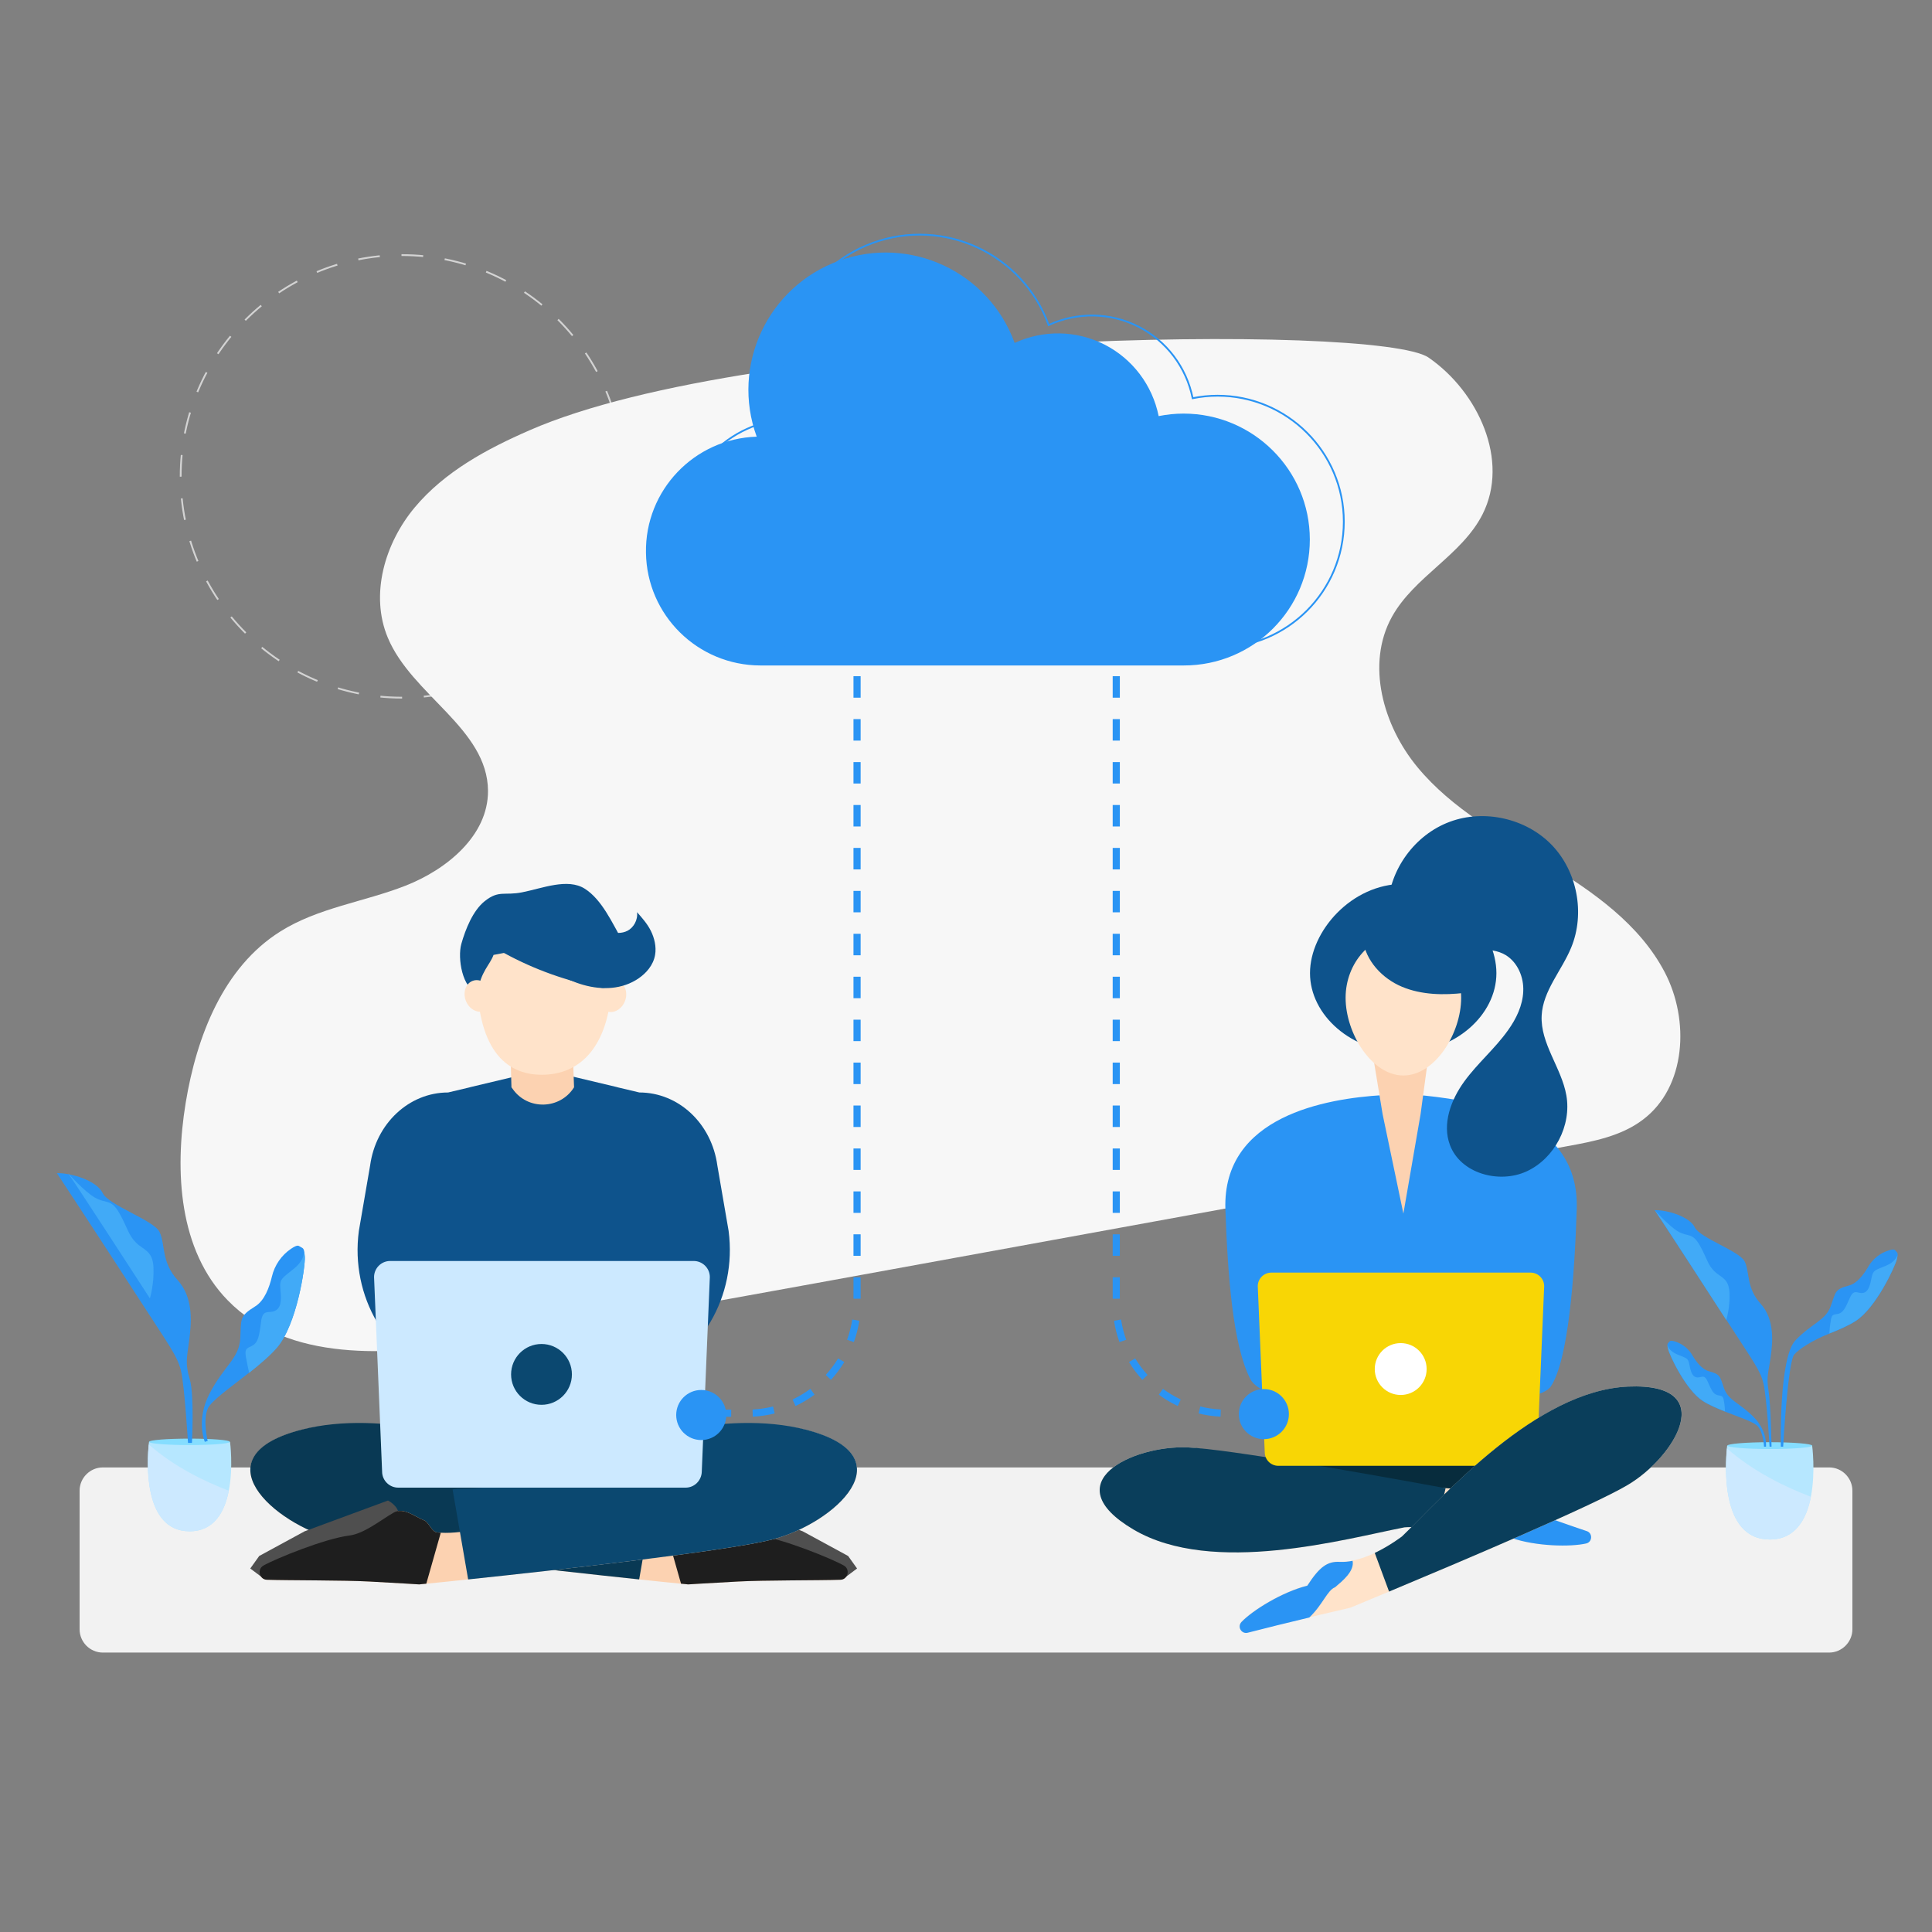 <svg version="1.1" id="Layer_1" xmlns="http://www.w3.org/2000/svg" xmlns:xlink="http://www.w3.org/1999/xlink" x="0px" y="0px" viewBox="0 0 1080 1080" style="enable-background:new 0 0 1080 1080;" xml:space="preserve">
<rect x="0" y="0" width="1080" height="1080" fill="#808080" stroke="none"/>
<style xmlns="http://www.w3.org/2000/svg" type="text/css">
	.st0{fill:none;stroke:#D3D3D3;stroke-miterlimit:10;stroke-dasharray:12.14,12.14;}
	.st1{fill:#F7F7F7;}
	.st2{fill:#F2F2F2;}
	.st3{fill:#072C3D;}
	.st4{fill:#FCD2B1;}
	.st5{fill:#093954;}
	.st6{fill:#4F4F4F;}
	.st7{fill:#1E1E1E;}
	.st8{fill:#0E538C;}
	.st9{fill:#0B4870;}
	.st10{fill:#FFE3CA;}
	.st11{fill:#CCE9FF;}
	.st12{fill:#2A94F4;}
	.st13{fill:#0A3E5B;}
	.st14{fill:#f8d605;}
	.st15{fill:#FFFFFF;}
	.st16{fill:none;stroke:#2A94F4;stroke-miterlimit:10;}
	.st17{fill:none;stroke:#2A94F4;stroke-width:4;stroke-miterlimit:10;stroke-dasharray:12;}
	.st18{fill:#B6E7FF;}
	.st19{fill:#85DDFF;}
	.st20{fill:#41AAF7;}
</style>
<g xmlns="http://www.w3.org/2000/svg">
	<circle class="st0" cx="224.7" cy="266.3" r="123.7"/>
</g>
<g xmlns="http://www.w3.org/2000/svg">
	<path class="st1" d="M296.1,240.5c-23.9,10.4-47.6,23.2-64.3,43.2c-16.7,20-25.1,48.7-15,72.8c13.4,32.1,55.8,50.8,56,85.6   c0.1,24.9-22.9,43.9-46.1,53c-23.2,9.1-48.9,12.3-70,25.6c-31.9,20-46.8,58.7-52.9,95.8c-6.3,38.5-3.8,82.4,23.5,110.4   c33.9,34.7,89.9,30.8,137.9,23.4c64-9.9,127.7-21.5,191.5-33.1c139.7-25.5,279.4-50.9,419-76.4c15-2.7,30.6-5.7,42.7-14.9   c24.2-18.2,26.2-55.7,12.2-82.4c-14-26.8-40-45-65.8-60.7s-53.1-30.6-72.4-53.9s-28.9-57.7-14.3-84.1c12.4-22.4,39-34.4,50.6-57.2   c15.3-30.1-2.3-68.5-30.1-87.7C770.7,180.5,422.2,185.3,296.1,240.5z"/>
</g>
<path xmlns="http://www.w3.org/2000/svg" class="st2" d="M1022.5,923.8h-965c-7.2,0-13-5.9-13-13v-77.5c0-7.2,5.9-13,13-13h965c7.2,0,13,5.9,13,13v77.5  C1035.5,917.9,1029.6,923.8,1022.5,923.8z"/>
<g xmlns="http://www.w3.org/2000/svg">
	<g>
		<rect x="224.7" y="819.2" class="st3" width="152.6" height="35"/>
		<g>
			<g>
				<path class="st4" d="M187.7,860.7c26,6.5,121.9,17.2,169.6,22.2c10.6,1.1,18.8,2,23.4,2.4c2.5,0.2,3.9,0.4,3.9,0.4      s12.5-0.8,27.7-1.6c14-0.8,46.3-0.6,57.5-1c4.2-0.1,5.6-5.8,2-7.9c-6.6-3.8-34.3-15.1-47.9-16.8c-8.4-1-17.6-8.6-24.9-12.8      c-5.6-3.3-12,2.4-17.1,4.3c-2.5,0.9-4.3,6.5-7.1,6.7c-0.7,0.1-1.4,0.1-2.1,0.2c-3.5,0.2-7.2,0-10.7-0.4c-1-0.1-1.9-0.2-2.9-0.4      c-11.1-1.7-20.3-5.2-20.3-5.2c-34-17.6-108.8-64.7-167-52.2c-0.5,0.1-1,0.2-1.4,0.3c-0.5,0.1-1,0.2-1.4,0.3      C110.5,813.9,152.8,851.9,187.7,860.7z"/>
				<path class="st5" d="M187.7,860.7c26,6.5,121.9,17.2,169.6,22.2l8.7-50.3c-1.7-0.3-3.5-0.4-5.3-0.4c-18.4-0.2-36.6-4-53.6-11.2      c-38.6-16.5-93.2-33.1-138.2-21.9C110.5,813.9,152.8,851.9,187.7,860.7z"/>
			</g>
			<path class="st6" d="M396.1,846.8c0-5,6-8,6-8l46.6,17.2l25.4,13.8l5,7l-6,4.5l-52-7.5l-17-10L396.1,846.8z"/>
			<path class="st7" d="M372.6,856.8l8.1,28.5c2.5,0.2,3.9,0.4,3.9,0.4s12.5-0.8,27.7-1.6c14-0.8,46.3-0.6,57.5-1     c4.2-0.1,5.6-5.8,2-7.9c-6.6-3.8-34.3-15.1-47.9-16.8c-8.4-1-17.6-8.6-24.9-12.8c-5.6-3.3-12,2.4-17.1,4.3     c-2.5,0.9-4.3,6.5-7.1,6.7C374,856.7,373.3,856.8,372.6,856.8z"/>
		</g>
		<path class="st8" d="M358.8,770.4L315,784.8c-6.1,0-11.1-5.4-11.1-12c0,6.6-5,12-11.1,12L249,770.4    c-32.7-10.7-53.3-45.7-48.4-82.3l6.3-36.6c3.2-23.4,21.7-40.8,43.6-40.8l11.8-2.8l1.1-0.3l21-5l8.5-2H315l8.5,2l21,5l1.1,0.3    l11.8,2.8c21.9,0,40.4,17.3,43.6,40.8l6.3,36.6C412.1,724.7,391.6,759.7,358.8,770.4z"/>
		<polygon class="st8" points="388.3,813.5 221.6,807.9 211.1,663.2 401,663.2   "/>
		<g>
			<g>
				<path class="st4" d="M431.3,860.7c-26,6.5-121.9,17.2-169.6,22.2c-10.6,1.1-18.8,2-23.4,2.4c-2.5,0.2-3.9,0.4-3.9,0.4      s-12.5-0.8-27.7-1.6c-14-0.8-46.3-0.6-57.5-1c-4.2-0.1-5.6-5.8-2-7.9c6.6-3.8,34.3-15.1,47.9-16.8c8.4-1,17.6-8.6,24.9-12.8      c5.6-3.3,12,2.4,17.1,4.3c2.5,0.9,4.3,6.5,7.1,6.7c0.7,0.1,1.4,0.1,2.1,0.2c3.5,0.2,7.2,0,10.7-0.4c1-0.1,1.9-0.2,2.9-0.4      c11.1-1.7,20.3-5.2,20.3-5.2c34-17.6,108.8-64.7,167-52.2c0.5,0.1,1,0.2,1.4,0.3c0.5,0.1,1,0.2,1.4,0.3      C508.5,813.9,466.2,851.9,431.3,860.7z"/>
				<path class="st9" d="M431.3,860.7c-26,6.5-121.9,17.2-169.6,22.2l-8.7-50.3c1.7-0.3,3.5-0.4,5.3-0.4c18.4-0.2,36.6-4,53.6-11.2      c38.6-16.5,93.2-33.1,138.2-21.9C508.5,813.9,466.2,851.9,431.3,860.7z"/>
			</g>
			<path class="st6" d="M222.9,846.8c0-5-6-8-6-8L170.3,856l-25.4,13.8l-5,7l6,4.5l52-7.5l17-10L222.9,846.8z"/>
			<path class="st7" d="M246.4,856.8l-8.1,28.5c-2.5,0.2-3.9,0.4-3.9,0.4s-12.5-0.8-27.7-1.6c-14-0.8-46.3-0.6-57.5-1     c-4.2-0.1-5.6-5.8-2-7.9c6.6-3.8,34.3-15.1,47.9-16.8c8.4-1,17.6-8.6,24.9-12.8c5.6-3.3,12,2.4,17.1,4.3c2.5,0.9,4.3,6.5,7.1,6.7     C245,856.7,245.7,856.8,246.4,856.8z"/>
		</g>
		
			<ellipse transform="matrix(0.357 -0.934 0.934 0.357 -299.92 677.928)" class="st10" cx="342.4" cy="556.8" rx="9" ry="7.5"/>
		<path class="st4" d="M285.3,586.1l0.6,21.7l0.6,0.8c8.4,12.2,26.6,11.7,34.4-0.8h0l-0.8-22.1L285.3,586.1z"/>
		<path class="st10" d="M342.2,543.3c0,42.5-18.4,57.5-39.3,57.5c-20.9,0-36.4-15-36.4-57.5c0-23.1,17-41.8,37.9-41.8    S342.2,520.2,342.2,543.3z"/>
		<g>
			<path class="st8" d="M281.7,532.7c17,9.3,35.5,15.9,54.6,19.5c7.5,1.4,15.7-19.4,11.6-26.4c-5.7-9.9-11.4-22.9-21-29     c-9.6-6.1-23.8-0.2-35,2c-10,2-13-1.4-21,5c-6.6,5.3-10.7,15.7-13,23.8c-2.3,8.1,0.7,25.3,9,27.2c2-12,6.8-15.1,9-21L281.7,532.7     z"/>
		</g>
		
			<ellipse transform="matrix(0.934 -0.357 0.357 0.934 -181.128 132.134)" class="st10" cx="267.4" cy="556.8" rx="7.5" ry="9"/>
		<path class="st11" d="M383.3,831.6H222.6c-4.9,0-9-4-9-9l-4.5-108.7c0-4.9,4-9,9-9h169.7c4.9,0,9,4,9,9l-4.5,108.7    C392.2,827.6,388.2,831.6,383.3,831.6z"/>
		<circle class="st9" cx="302.7" cy="768.3" r="17"/>
		<g>
			<path class="st8" d="M296.9,535.9c9.4,5.9,19,11.8,29.3,14.7c10.3,2.9,21.6,2.6,30.8-3.7c4.2-2.9,8.2-7.3,9.2-13.1     c0.8-4.6-0.4-9.5-2.4-13.5c-2-4-4.9-7.2-7.7-10.4c0.6,4.4-2,8.7-5.3,10.4c-3.3,1.7-7.1,1.4-10.5,0.4c-5.7-1.6-11.1-4.8-16.6-7.5     c-5.5-2.7-11.3-4.9-17.2-4.3c-5.9,0.6-11.8,4.4-14.3,11.1"/>
		</g>
	</g>
	<g>
		<rect x="716.4" y="808.7" class="st3" width="130.3" height="29.9"/>
		<polygon class="st12" points="856.2,803.9 713.8,799.1 704.8,675.5 867,675.5   "/>
		<g>
			<path class="st10" d="M663.8,809.1c22.8,0.9,50.3,18.9,144.3,22.8c14.2,0.6,23,4.3,23,4.3s10,3.6,22.3,8     c11.3,4,24.5,8.7,33.5,11.7c3.4,1.1,3.2,6.1-0.3,6.9c-8.6,2-27.9,1.7-41.9-3.1c-11.5,5.1-16.8,5.4-22.5,1.3     c-1.9-1.4-4-2.5-6.2-3.4c-4.1-1.7-8.6-2.7-12.9-3.2c-9.5-1.3-17.9-0.6-17.9-0.6c-32.6,6.3-107.2,27.4-151.5,1.2     C589.2,828.8,633.1,807.9,663.8,809.1z"/>
			<path class="st13" d="M663.8,809.1c22.8,0.9,104,15.4,144.3,22.8l-5.1,22.5c-9.5-1.3-17.9-0.6-17.9-0.6     c-32.6,6.3-107.2,27.4-151.5,1.2C589.2,828.8,633.1,807.9,663.8,809.1z"/>
			<path class="st12" d="M832.2,850.5c4.5,1,11.1-4.4,21.3-6.3c11.3,4,24.5,8.7,33.5,11.7c3.4,1.1,3.2,6.1-0.3,6.9     c-8.6,2-27.9,1.7-41.9-3.1c-11.5,5.1-16.8,5.4-22.5,1.3c-1.9-1.4-4-2.5-6.2-3.4C818.1,852,826.8,851.1,832.2,850.5z"/>
		</g>
		<path class="st12" d="M881.4,676c-1.2,37.5-4.7,84.2-14.4,98.9c-3.8,5.8-20.6,7.2-20.6,7.2h-32.5c0,0,0.1-0.2,0.3-0.5    c0-0.1,0.1-0.1,0.1-0.2c1.7-2.9,8.2-14.7,13.8-30.7c6.6-18.9,12-43.6,6.4-66.1H732.1c-11.1,44.4,20.5,97.5,20.5,97.5h-32.5    c0,0-17.2-3.6-21.1-11.1c-9.8-18.8-12.7-57.9-14-95.1c-1.7-52.1,56.5-61.8,87.7-63.7h20.9c1.1,0.1,2.2,0.2,3.3,0.3    C828.9,615.9,883.1,625.7,881.4,676z"/>
		<path class="st8" d="M732.3,544c0-23.5,23.3-49.9,52.1-49.9s52.1,26.4,52.1,49.9s-23.3,44.2-52.1,44.2S732.3,567.5,732.3,544z"/>
		<polygon class="st4" points="768.2,594.4 772.9,622.9 784.5,678.4 794.1,622.9 798,594   "/>
		<path class="st10" d="M816.8,557.8c0,19.7-14.5,43.4-32.3,43.4s-32.3-23.7-32.3-43.4s14.5-35.7,32.3-35.7S816.8,538.1,816.8,557.8    z"/>
		<path class="st14" d="M851.9,819.4H714.6c-4.2,0-7.6-3.4-7.6-7.6l-3.9-92.8c0-4.2,3.4-7.6,7.6-7.6h144.9c4.2,0,7.6,3.4,7.6,7.6    l-3.9,92.8C859.5,815.9,856.1,819.4,851.9,819.4z"/>
		<g>
			<path class="st10" d="M909.9,830.1c-19.6,11.7-95.6,43.8-133.4,59.6c-13.1,5.5-21.6,9-21.6,9s-10.4,2.4-23.1,5.4     c-11.7,2.8-25.2,6.1-34.4,8.5c-3.5,0.9-6-3.3-3.5-6c6.1-6.4,22.5-16.7,36.8-20.3c6.8-10.5,11.2-13.7,18.2-13.3     c2.3,0.1,4.7-0.1,7.1-0.6c4.3-0.8,8.7-2.5,12.6-4.3c8.6-4.1,15.3-9.3,15.3-9.3c23.9-23.1,74.9-81.4,126.3-83.7     C961.7,772.9,936.4,814.4,909.9,830.1z"/>
			<path class="st13" d="M909.9,830.1c-19.6,11.7-95.6,43.8-133.4,59.6l-8-21.6c8.6-4.1,15.3-9.3,15.3-9.3     c23.9-23.1,74.9-81.4,126.3-83.7C961.7,772.9,936.4,814.4,909.9,830.1z"/>
			<path class="st12" d="M746.3,887.3c-4.3,1.6-6.9,9.8-14.4,16.9c-11.7,2.8-25.2,6.1-34.4,8.5c-3.5,0.9-6-3.3-3.5-6     c6.1-6.4,22.5-16.7,36.8-20.3c6.8-10.5,11.2-13.7,18.2-13.3c2.3,0.1,4.7-0.1,7.1-0.6C757.3,878.3,750.4,883.8,746.3,887.3z"/>
		</g>
		<circle class="st15" cx="783" cy="765.3" r="14.5"/>
		<g>
			<path class="st8" d="M775.8,506.5c1.1-20.6,15.2-39.9,34.6-47.1c19.3-7.2,42.7-1.9,57,12.9s18.8,38.3,10.9,57.4     c-5.3,12.9-15.8,24.1-16.5,38c-0.8,15.7,11.1,29.2,13.8,44.6c3,16.9-6.6,35.3-22.2,42.5c-15.4,7.1-37,1.2-42.9-14.8     c-4.4-11.8,0.6-25.2,8-35.4c7.4-10.2,17.2-18.4,24.5-28.7c4.6-6.4,8.2-13.9,8.5-21.7c0.4-7.9-3.1-16.2-9.8-20.3     c-8.9-5.3-20.3-1.9-30.7-2.3c-18.3-0.6-35.3-14.8-39.2-32.7"/>
		</g>
		<g>
			<path class="st8" d="M761.9,525.3c1.5,11.8,10.8,21.7,21.8,26.3c11,4.6,23.4,4.8,35.2,3.4c1.1-0.1,2.3-0.3,3.1-1.1     c1.2-1.2,0.9-3.3,0.4-5c-1.9-7.5-4.1-15.3-9.3-21c-7.3-8-19-10.1-29.7-9.7c-7.6,0.3-15.5,1.7-21.6,6.3"/>
		</g>
	</g>
</g>
<g xmlns="http://www.w3.org/2000/svg">
	<path class="st12" d="M661.6,231.2c-4.7,0-9.4,0.5-13.9,1.4c-3.5-17.3-14.6-32-30.3-40c-15.7-8-34.2-8.3-50.2-0.9   c-14.5-39.8-58.5-60.4-98.3-45.9c-39.8,14.5-60.4,58.5-45.9,98.3c-34.9,1.1-62.5,30-61.9,64.9c0.5,34.9,28.9,62.9,63.9,63h236.8   c38.9,0,70.4-31.5,70.4-70.4S700.5,231.2,661.6,231.2z"/>
	<path class="st16" d="M680.6,221.2c-4.7,0-9.4,0.5-13.9,1.4c-3.5-17.3-14.6-32-30.3-40c-15.7-8-34.2-8.3-50.2-0.9   c-14.5-39.8-58.5-60.4-98.3-45.9s-60.4,58.5-45.9,98.3c-34.9,1.1-62.5,30-61.9,64.9c0.5,34.9,28.9,62.9,63.9,63h236.8   c38.9,0,70.4-31.5,70.4-70.4S719.5,221.2,680.6,221.2z"/>
</g>
<path xmlns="http://www.w3.org/2000/svg" class="st17" d="M624,354v374.6c0,33.9,27.5,61.4,61.4,61.4h20.7"/>
<path xmlns="http://www.w3.org/2000/svg" class="st17" d="M479.1,354v374.6c0,33.9-27.5,61.4-61.4,61.4H397"/>
<circle xmlns="http://www.w3.org/2000/svg" class="st12" cx="706.5" cy="790.5" r="14"/>
<circle xmlns="http://www.w3.org/2000/svg" class="st12" cx="392" cy="791" r="14"/>
<g xmlns="http://www.w3.org/2000/svg">
	<path class="st18" d="M989.3,860.6c14.5,0,20.6-11.6,23-23.9c2.7-13.9,0.7-28.6,0.7-28.6h-47.5c0,0-0.1,0.6-0.2,1.6   C964.5,818.4,961.6,860.6,989.3,860.6z"/>
	<path class="st19" d="M965.6,808.1c0,1,10.6,1.9,23.7,1.9c13.1,0,23.7-0.8,23.7-1.9c0-1-10.6-1.9-23.7-1.9   C976.2,806.2,965.6,807.1,965.6,808.1z"/>
	<path class="st12" d="M925,676.5c0,0,25,38.1,40.1,61.4c15,23.3,19,28.1,20.7,35.6c1.8,7.5,3.4,35.2,3.4,35.2h1.1   c0,0-0.4-23.5-1.7-31.5c-1.3-7.7,0.1-10.4,1.2-18.5c1.1-8,2.5-20.9-5.6-29.9c-8.1-8.9-6-17.7-8.9-23.6c-2.9-5.9-25-13.1-27.9-19.1   C944.5,680.1,932,676.3,925,676.5z"/>
	<path class="st20" d="M925,676.5c0,0,7.9,8.9,13.2,12c5.4,3,7.9,0.4,12,7.7c4.1,7.3,4.3,10.6,8,14.3c3.8,3.8,8.2,3.9,8.6,12.2   c0.4,8.2-1.8,15.2-1.8,15.2S926.6,678.4,925,676.5z"/>
	<path class="st12" d="M987.2,808.7h-1.1c0,0-0.3-7.6-3.4-11.3c-1.9-2.4-10.2-5.1-18.4-8.3c-4.5-1.8-9-3.7-12.4-5.9   c-9.5-6.1-18.6-25.5-19.4-29c-0.3-1.2-0.4-1.9-0.4-2.4v0c0-0.9,0.5-1.1,1.3-2c0.4-0.5,1.5-0.3,3,0.1c4.1,1.3,7.6,4.1,9.7,7.8   c2,3.4,5.2,7.7,9.1,8.8c6.7,1.8,6.2,2.9,8.6,9.7c2.5,6.8,8.7,8,16.6,16C988.2,800.1,987.2,808.7,987.2,808.7z"/>
	<path class="st20" d="M964.3,789c-4.5-1.8-9-3.7-12.4-5.9c-9.5-6.1-18.6-25.5-19.4-29c-0.3-1.2-0.4-1.9-0.4-2.4   c0,0.2,0.5,3.3,5.4,5.4c5.2,2.1,6.2,2.1,6.8,5.4c0.7,3.2,1.2,6.7,3.9,7.4c2.7,0.7,4.4-2.4,6.5,2.6c2.1,4.9,3.1,6.6,5.1,7.3   c2,0.7,3.4-0.3,3.9,3.5C964.1,785.4,964.2,787.6,964.3,789z"/>
	<path class="st12" d="M995.5,808.7h1.3c0,0,2.6-47.2,6.2-51.5c2.3-2.8,9.9-7.9,19.6-11.7c5.3-2.1,10.7-4.4,14.7-7   c11.3-7.2,22-30.3,23-34.4c0.3-1.4,0.5-2.3,0.5-2.9v0c0-1.1-0.6-1.3-1.5-2.4c-0.5-0.5-1.8-0.4-3.5,0.2c-4.9,1.5-9,4.8-11.5,9.2   c-2.4,4.1-6.1,9.2-10.7,10.4c-8,2.1-7.3,3.4-10.2,11.5c-2.9,8.1-10.3,9.4-19.6,19C994.3,758.6,995.5,808.7,995.5,808.7z"/>
	<path class="st20" d="M1022.6,745.4c5.3-2.1,10.7-4.4,14.7-7c11.3-7.2,22-30.3,23-34.4c0.3-1.4,0.5-2.3,0.5-2.9   c0,0.3-0.6,3.9-6.4,6.4c-6.1,2.5-7.3,2.5-8.1,6.4c-0.8,3.8-1.5,8-4.6,8.8c-3.2,0.8-5.2-2.8-7.7,3c-2.5,5.8-3.7,7.8-6,8.6   c-2.3,0.8-4.1-0.4-4.6,4.1C1022.9,741.2,1022.7,743.8,1022.6,745.4z"/>
	<g>
		<path class="st11" d="M989.3,860.6c14.5,0,20.6-11.6,23-23.9c-14.2-5.4-32.1-14-46.9-27C964.5,818.4,961.6,860.6,989.3,860.6z"/>
	</g>
</g>
<g xmlns="http://www.w3.org/2000/svg">
	<path class="st18" d="M106,856c13.8,0,19.6-11,21.9-22.7c2.6-13.2,0.7-27.2,0.7-27.2H83.3c0,0-0.1,0.5-0.2,1.5   C82.3,815.8,79.6,856,106,856z"/>
	<path class="st19" d="M83.3,806c0,1,10.1,1.8,22.6,1.8c12.5,0,22.6-0.8,22.6-1.8c0-1-10.1-1.8-22.6-1.8   C93.5,804.2,83.3,805,83.3,806z"/>
	<path class="st12" d="M31.8,655.8c0,0,28.6,43.5,45.7,70s21.6,32,23.7,40.6c2,8.6,3.9,40.2,3.9,40.2h2.2c0,0,1.4-26.7-1.2-35.5   c-2.7-8.8-1.6-12.2-0.4-21.4c1.2-9.2,2.9-23.9-6.4-34.1c-9.3-10.2-6.8-20.2-10.1-26.9c-3.3-6.7-28.6-14.9-31.8-21.8   C54,659.9,39.7,655.6,31.8,655.8z"/>
	<path class="st20" d="M38,655.8c0,0,9,10.2,15.1,13.7c6.1,3.5,9,0.4,13.7,8.8c4.7,8.4,4.9,12,9.2,16.3c4.3,4.3,9.4,4.5,9.8,13.9   c0.4,9.4-2,17.3-2,17.3S39.9,658,38,655.8z"/>
	<path class="st12" d="M114.5,806l1.6-0.5c0,0-2.8-11.2,0-18c1.8-4.3,12.7-11.9,23.2-20.2c5.8-4.6,11.5-9.4,15.5-14   c11.2-13,15.9-45.3,15.6-50.7c-0.1-1.9-0.3-3-0.5-3.7l0,0c-0.4-1.4-1.2-1.4-2.8-2.4c-0.8-0.5-2.4,0.2-4.3,1.5   c-5.4,3.6-9.3,9.2-10.8,15.6c-1.4,5.9-4.1,13.5-9.4,16.7c-9,5.6-7.7,6.9-8.3,18c-0.6,11-9.2,15.4-17.1,30.6   C109.3,794.1,114.5,806,114.5,806z"/>
	<path class="st20" d="M139.3,767.4c5.8-4.6,11.5-9.4,15.5-14c11.2-13,15.9-45.3,15.6-50.7c-0.1-1.9-0.3-3-0.5-3.7   c0.1,0.3,0.8,5-5.6,10.2c-6.6,5.3-8,5.8-7.6,10.8c0.4,5,1.1,10.3-2.5,12.5c-3.6,2.2-7.4-1.5-8.3,6.6c-1,8.1-1.7,11-4.3,12.8   c-2.6,1.8-5.2,1-4.1,6.8C138.1,762.1,138.8,765.4,139.3,767.4z"/>
	<g>
		<path class="st11" d="M106,856c13.8,0,19.6-11,21.9-22.7c-13.5-5.1-30.6-13.4-44.7-25.8C82.3,815.8,79.6,856,106,856z"/>
	</g>
</g>
</svg>